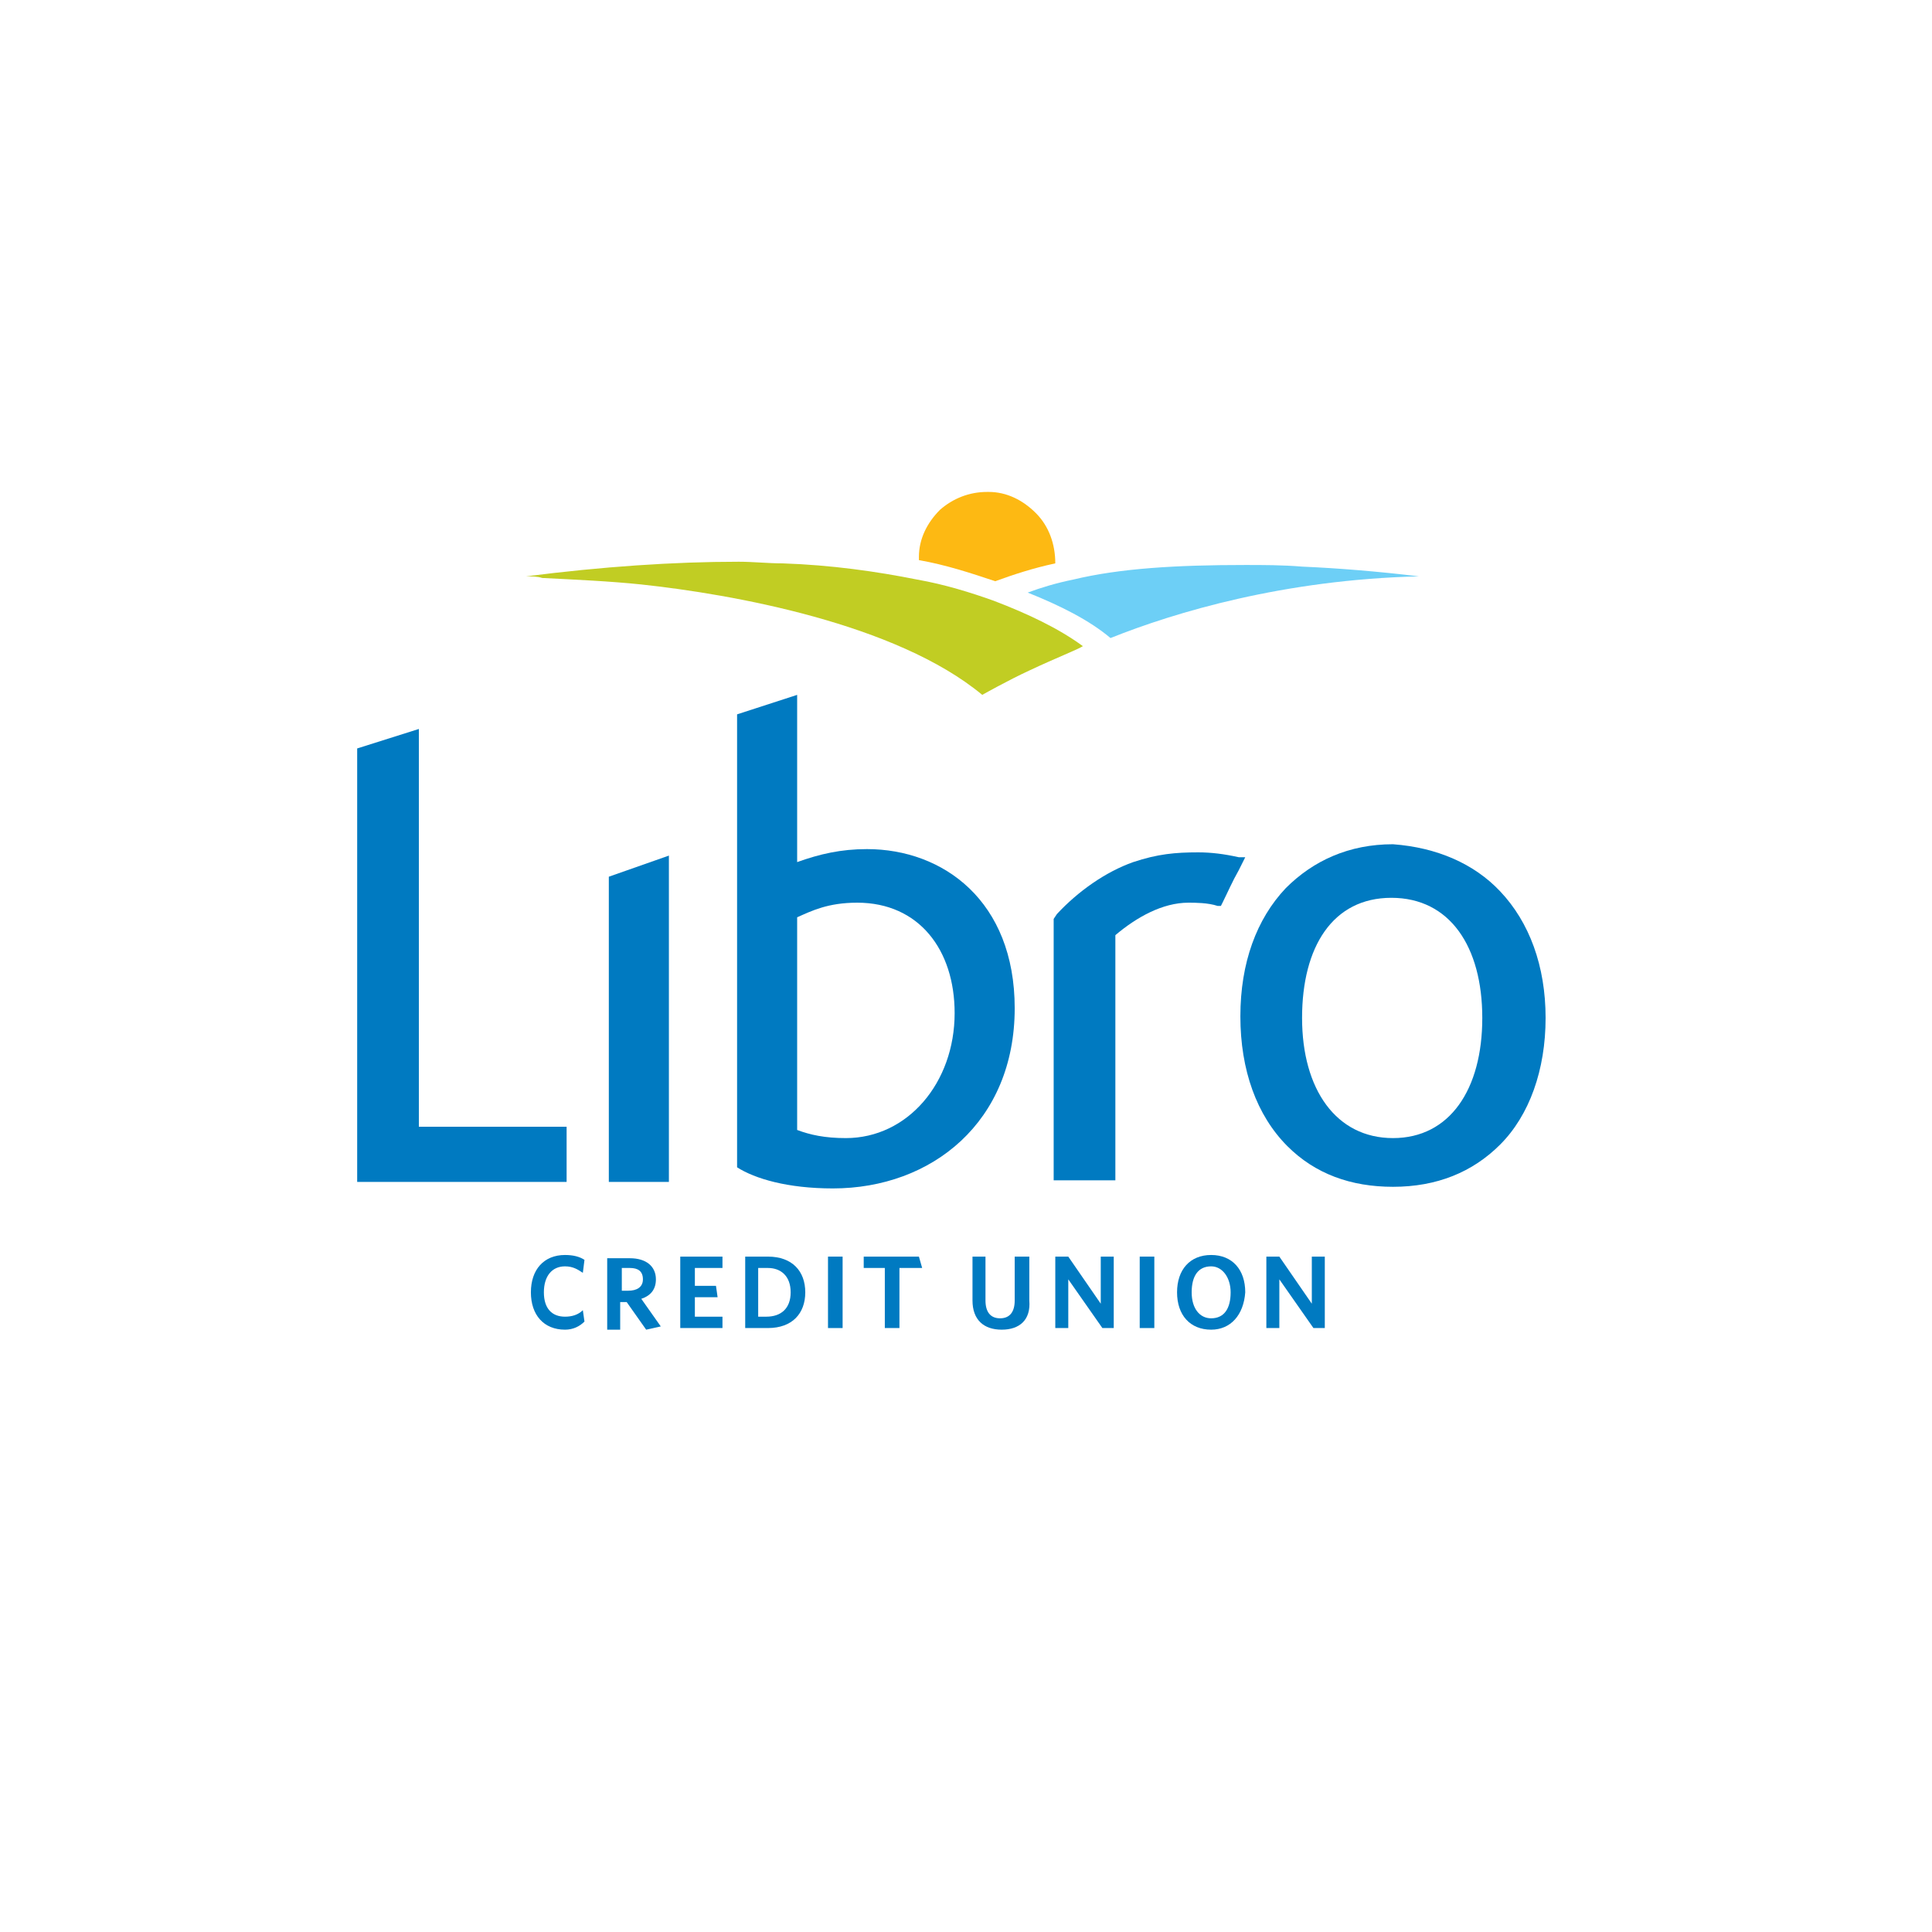 <?xml version="1.0" encoding="utf-8"?>
<!-- Generator: Adobe Illustrator 19.1.0, SVG Export Plug-In . SVG Version: 6.00 Build 0)  -->
<svg version="1.1" id="Layer_1" xmlns="http://www.w3.org/2000/svg" xmlns:xlink="http://www.w3.org/1999/xlink" x="0px" y="0px"
	 viewBox="0 0 119 119" style="enable-background:new 0 0 119 119;" xml:space="preserve">
<g>
	<path style="fill:#FDB913;" d="M63.8,31.6c-0.8-0.8-1.8-1.3-2.9-1.3c0,0-0.1,0-0.1,0c-1.1,0-2.1,0.4-2.9,1.1
		c-0.8,0.8-1.3,1.8-1.3,2.9c0,0,0,0,0,0.1c0,0,0,0,0,0.1c0,0,0,0,0,0c1.7,0.3,3.2,0.8,4.7,1.3c0,0,0,0,0,0c0,0,0,0,0,0
		c1.1-0.4,2.3-0.8,3.7-1.1c0,0,0,0,0,0C65,33.5,64.6,32.4,63.8,31.6"/>
	<path style="fill:#6DCFF6;" d="M87.4,35.5c-2.5-0.3-4.9-0.5-7.2-0.6c-1.2-0.1-2.4-0.1-3.5-0.1c-4.2,0-7.7,0.2-10.6,0.9
		c-1,0.2-2,0.5-2.8,0.8c0,0,0,0,0,0c0,0,0,0,0,0c2,0.8,3.8,1.7,5.1,2.8c0,0,0,0,0,0l0,0C72.4,37.7,79.1,35.7,87.4,35.5
		C87.4,35.5,87.4,35.5,87.4,35.5C87.4,35.5,87.4,35.5,87.4,35.5"/>
	<path style="fill:#C1CD23;" d="M66.7,39.8c-1.5-1.1-3.4-2-5.5-2.8c-1.4-0.5-3-1-4.7-1.3c-2.5-0.5-5.3-0.9-8.3-1
		c-0.9,0-1.8-0.1-2.7-0.1c-4,0-8.4,0.3-13.1,0.9c0,0,0,0,0,0c0,0,0,0,0,0c0.3,0,0.7,0,1,0.1c2,0.1,4.2,0.2,6.1,0.4
		c5.6,0.6,15.7,2.4,21,6.8c0,0,0,0,0,0c0,0,0,0,0,0c0,0,1.6-0.9,2.9-1.5C65.1,40.5,66.4,40,66.7,39.8C66.7,39.9,66.7,39.9,66.7,39.8
		C66.7,39.8,66.7,39.8,66.7,39.8"/>
	<path style="fill:#007AC1;" d="M34.8,81.9c-1.3,0-2.1-0.9-2.1-2.3c0-1.4,0.8-2.3,2.1-2.3c0.5,0,0.9,0.1,1.2,0.3l-0.1,0.8
		c-0.3-0.2-0.6-0.4-1.1-0.4c-0.8,0-1.3,0.6-1.3,1.6c0,1,0.5,1.5,1.3,1.5c0.4,0,0.8-0.1,1.1-0.4l0.1,0.7
		C35.7,81.7,35.3,81.9,34.8,81.9"/>
	<path style="fill:#007AC1;" d="M38.8,78.1h-0.5v1.4h0.4c0.5,0,0.9-0.2,0.9-0.7C39.6,78.3,39.3,78.1,38.8,78.1 M40.7,81.7l-0.9,0.2
		l-1.2-1.7h-0.4v1.7h-0.8v-4.4h1.4c1,0,1.6,0.5,1.6,1.3c0,0.6-0.3,1-0.9,1.2L40.7,81.7z"/>
	<polygon style="fill:#007AC1;" points="41.9,81.8 41.9,77.4 44.5,77.4 44.5,78.1 42.8,78.1 42.8,79.2 44.1,79.2 44.2,79.9 
		42.8,79.9 42.8,81.1 44.5,81.1 44.5,81.8 	"/>
	<path style="fill:#007AC1;" d="M47.3,78.1h-0.6v3h0.5c0.9,0,1.5-0.5,1.5-1.5C48.7,78.6,48.1,78.1,47.3,78.1 M47.3,81.8h-1.4v-4.4
		h1.4c1.5,0,2.3,0.9,2.3,2.2C49.6,80.9,48.8,81.8,47.3,81.8"/>
	<rect x="51" y="77.4" style="fill:#007AC1;" width="0.9" height="4.4"/>
	<polygon style="fill:#007AC1;" points="55.4,78.1 55.4,81.8 54.5,81.8 54.5,78.1 53.2,78.1 53.2,77.4 56.6,77.4 56.8,78.1 	"/>
	<path style="fill:#007AC1;" d="M61.7,81.9c-1.1,0-1.8-0.6-1.8-1.8v-2.7h0.8v2.7c0,0.7,0.3,1.1,0.9,1.1c0.6,0,0.9-0.4,0.9-1.1v-2.7
		h0.9v2.7C63.5,81.3,62.8,81.9,61.7,81.9"/>
	<polygon style="fill:#007AC1;" points="67.9,81.8 65.8,78.8 65.8,81.8 65,81.8 65,77.4 65.8,77.4 67.8,80.3 67.8,77.4 68.6,77.4 
		68.6,81.8 	"/>
	<rect x="70.2" y="77.4" style="fill:#007AC1;" width="0.9" height="4.4"/>
	<path style="fill:#007AC1;" d="M74.6,78c-0.8,0-1.2,0.6-1.2,1.6c0,1,0.5,1.6,1.2,1.6c0.8,0,1.2-0.6,1.2-1.6
		C75.8,78.7,75.3,78,74.6,78 M74.6,81.9c-1.3,0-2.1-0.9-2.1-2.3c0-1.4,0.8-2.3,2.1-2.3c1.3,0,2.1,0.9,2.1,2.3
		C76.6,81,75.8,81.9,74.6,81.9"/>
	<polygon style="fill:#007AC1;" points="80.9,81.8 78.8,78.8 78.8,81.8 78,81.8 78,77.4 78.8,77.4 80.8,80.3 80.8,77.4 81.6,77.4 
		81.6,81.8 	"/>
	<polygon style="fill:#007AC1;" points="22,72.8 22,46.1 25.8,44.9 25.8,69.4 34.9,69.4 34.9,72.8 	"/>
	<polygon style="fill:#007AC1;" points="37.5,72.8 37.5,54 41.2,52.7 41.2,72.8 	"/>
	<path style="fill:#007AC1;" d="M52.8,55.6c-1.8,0-2.8,0.5-3.7,0.9v13.1c0.8,0.3,1.7,0.5,3,0.5c3.8,0,6.7-3.4,6.7-7.7
		C58.8,58.5,56.6,55.6,52.8,55.6 M51.3,73.2c-2.8,0-4.8-0.6-5.9-1.3V44l3.7-1.2v10.3c1.4-0.5,2.7-0.8,4.3-0.8c4.7,0,9.1,3.2,9.1,9.8
		C62.5,69.1,57.4,73.2,51.3,73.2"/>
	<path style="fill:#007AC1;" d="M80.2,62.7c0,4.4,2.1,7.4,5.6,7.4c3.5,0,5.5-3,5.5-7.4c0-4.4-2-7.4-5.6-7.4S80.2,58.3,80.2,62.7
		 M92.4,54.9c1.8,1.9,2.8,4.6,2.8,7.8c0,3.2-1,6-2.8,7.8c-1.7,1.7-3.9,2.6-6.6,2.6c-2.6,0-4.8-0.8-6.5-2.5c-1.9-1.9-2.9-4.7-2.9-8
		c0-3.3,1-6,2.8-7.9c1.7-1.7,3.9-2.7,6.6-2.7C88.5,52.2,90.8,53.2,92.4,54.9"/>
	<path style="fill:#007AC1;" d="M76.3,52.8c-0.9-0.2-1.7-0.3-2.5-0.3c-1.4,0-2.5,0.1-4,0.6c-1.7,0.6-3.4,1.8-4.7,3.2l-0.2,0.3v16.1
		h3.8V57.6c1.3-1.1,2.9-2,4.5-2h0c0.4,0,1.2,0,1.8,0.2l0.2,0l0.1-0.2c0.3-0.6,0.6-1.3,1-2l0.4-0.8L76.3,52.8z"/>
</g>
</svg>
